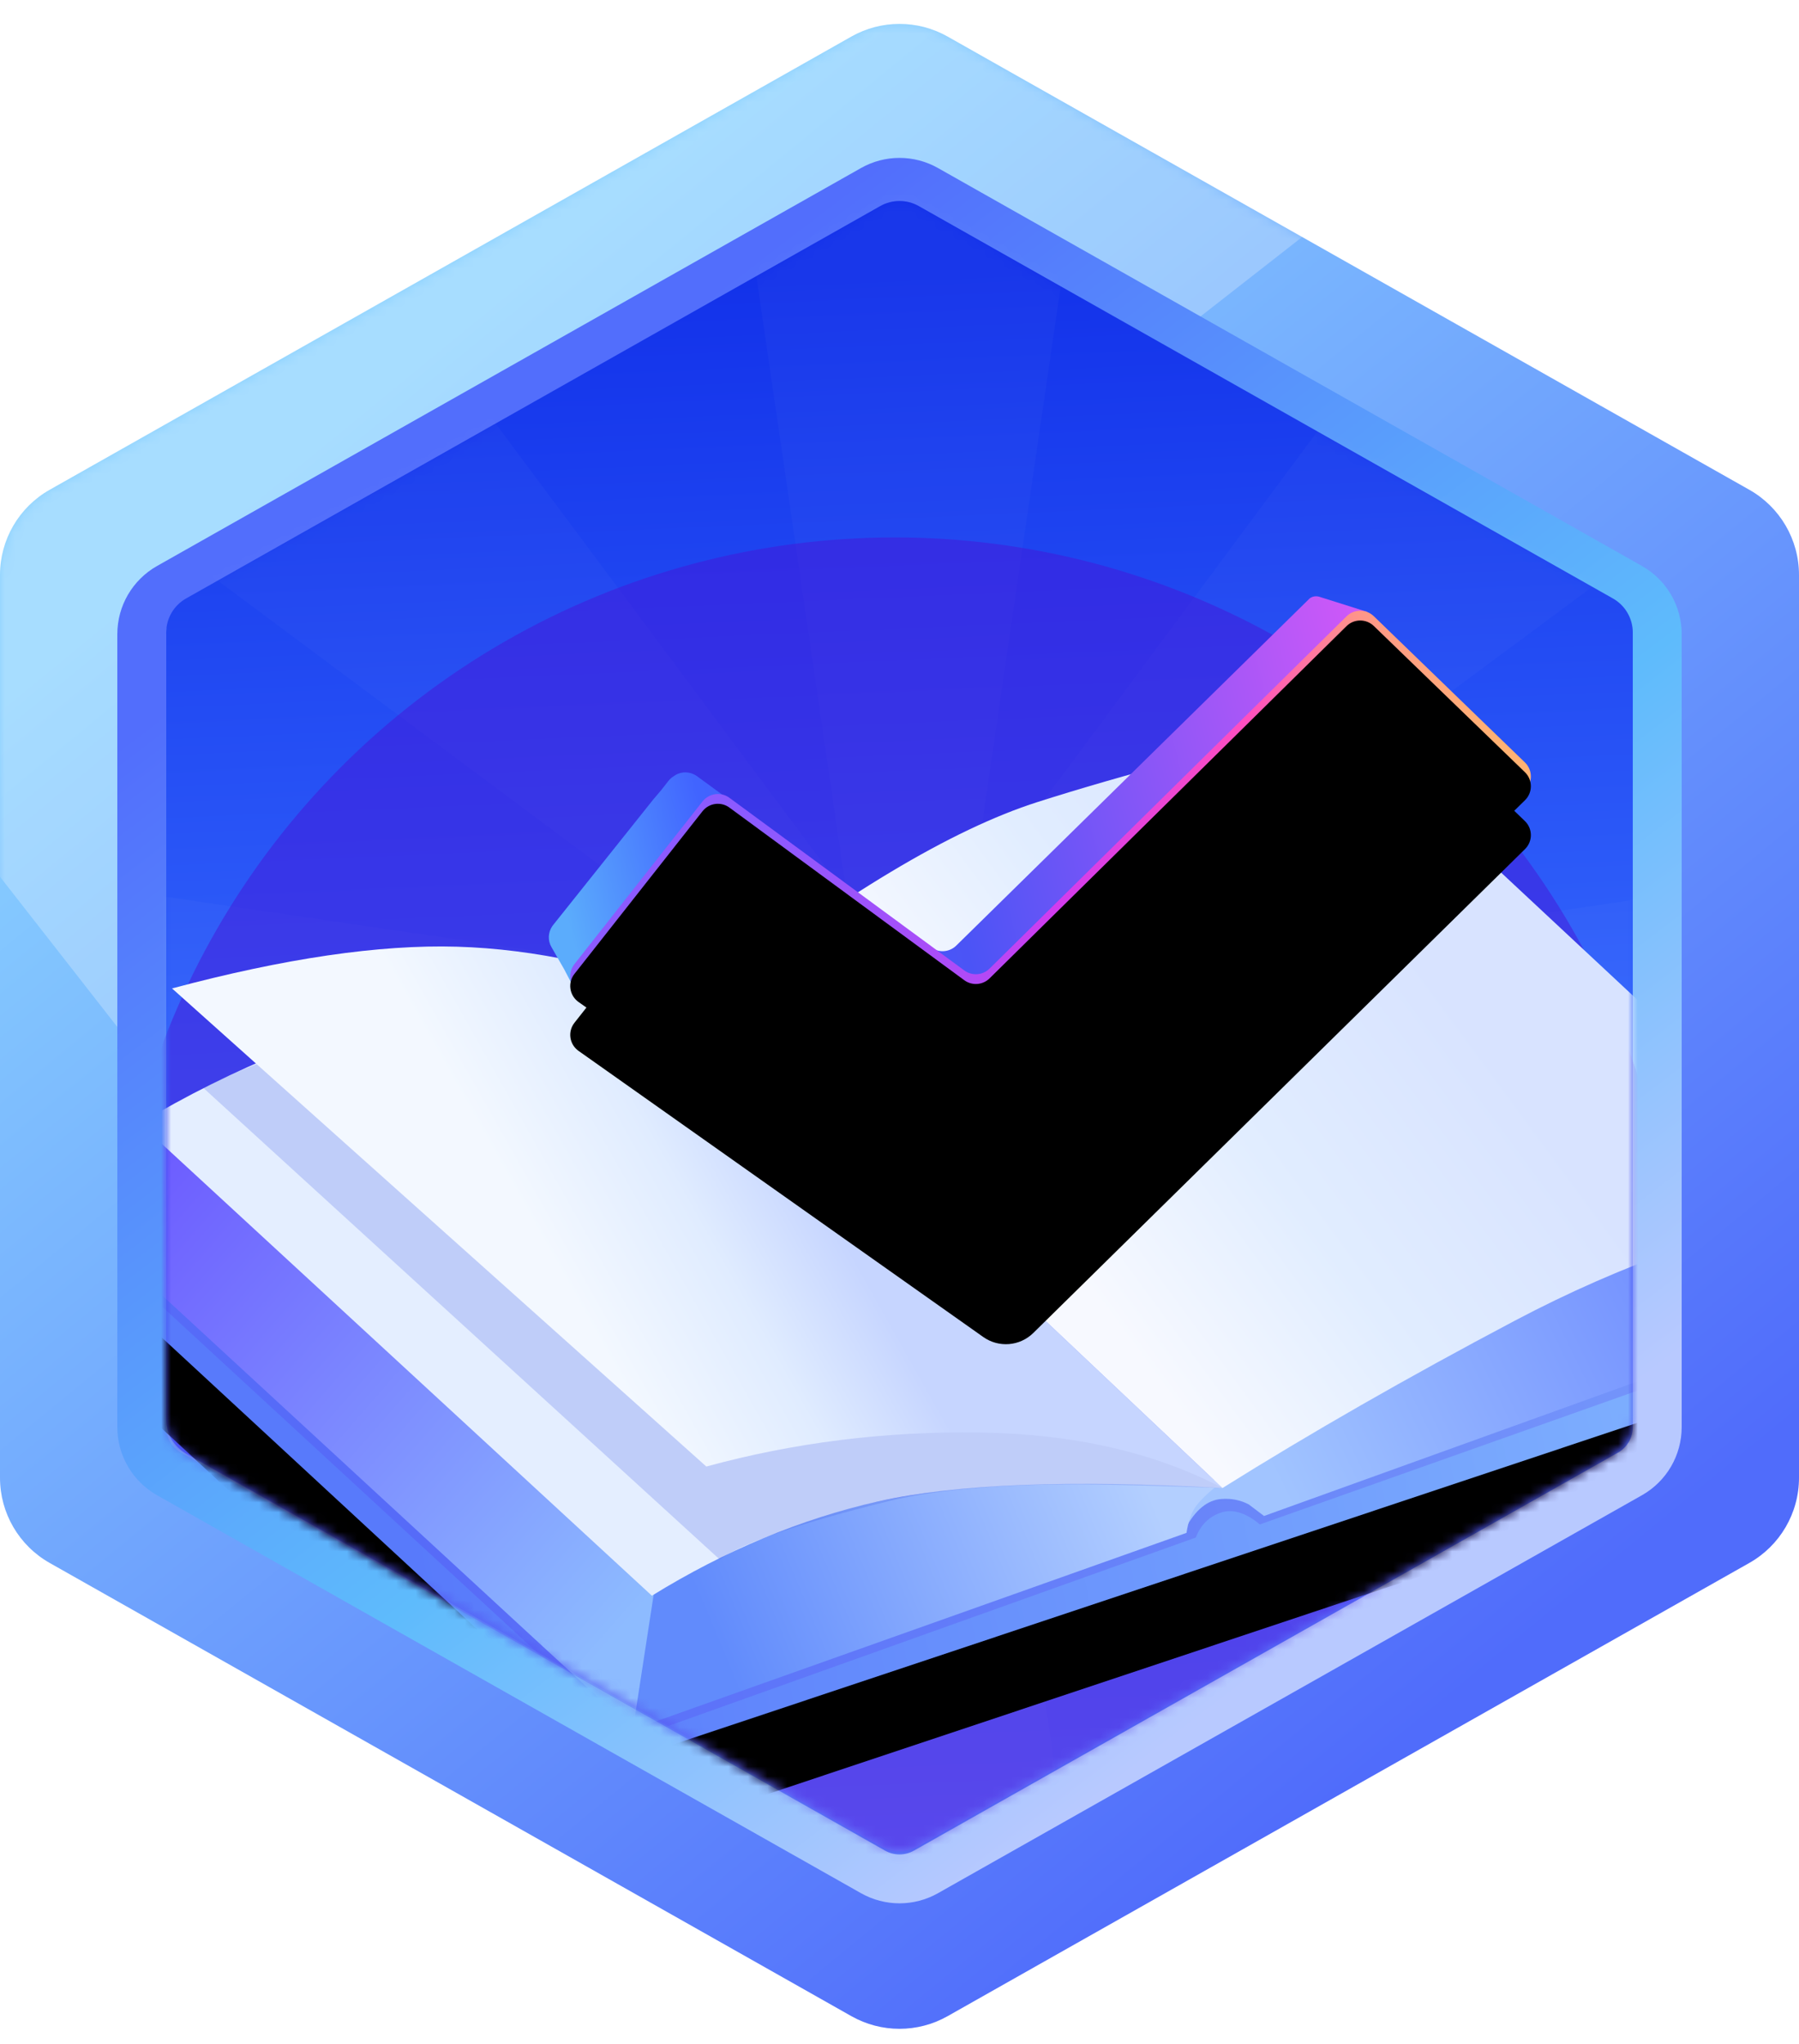 <svg xmlns:xlink="http://www.w3.org/1999/xlink" xmlns="http://www.w3.org/2000/svg" version="1.1" viewBox="0 0 184 209" height="209px" width="184px">
    <title>26.锋芒毕露</title>
    <defs>
        <linearGradient id="linearGradient-1" y2="17.288%" x2="23.637%" y1="87.314%" x1="74.451%">
            <stop offset="0%" stop-color="#506CFB"></stop>
            <stop offset="100%" stop-color="#89D1FF"></stop>
        </linearGradient>
        <path id="path-2" d="M96.921,2.781 L178.921,49.129 C182.059,50.903 184,54.229 184,57.835 L184,150.165 C184,153.771 182.059,157.097 178.921,158.871 L96.921,205.219 C93.867,206.945 90.133,206.945 87.079,205.219 L5.079,158.871 C1.941,157.097 0,153.771 0,150.165 L0,57.835 C0,54.229 1.941,50.903 5.079,49.129 L87.079,2.781 C90.133,1.055 93.867,1.055 96.921,2.781 Z"></path>
        <filter id="filter-4" filterUnits="objectBoundingBox" height="190.0%" width="181.4%" y="-45.0%" x="-40.7%">
            <feGaussianBlur in="SourceGraphic" stdDeviation="22"></feGaussianBlur>
        </filter>
        <linearGradient id="linearGradient-5" y2="15.852%" x2="23.569%" y1="88.165%" x1="73.592%">
            <stop offset="0%" stop-color="#B8C9FF"></stop>
            <stop offset="39.892%" stop-color="#5EBBFC"></stop>
            <stop offset="100%" stop-color="#526EFC"></stop>
        </linearGradient>
        <path id="path-6" d="M83.936,1.035 L155.936,41.731 C158.447,43.15 160,45.811 160,48.696 L160,129.795 C160,132.679 158.447,135.34 155.936,136.76 L83.936,177.455 C81.494,178.836 78.506,178.836 76.064,177.455 L4.064,136.76 C1.553,135.34 0,132.679 0,129.795 L0,48.696 C0,45.811 1.553,43.15 4.064,41.731 L76.064,1.035 C78.506,-0.345 81.494,-0.345 83.936,1.035 Z"></path>
        <linearGradient id="linearGradient-8" y2="3.743%" x2="50%" y1="105.21%" x1="54.001%">
            <stop offset="0%" stop-color="#6C78FF"></stop>
            <stop offset="54.179%" stop-color="#3162FB"></stop>
            <stop offset="100%" stop-color="#1332EA"></stop>
        </linearGradient>
        <path id="path-9" d="M81.968,4.923 L152.968,45.053 C154.224,45.763 155,47.094 155,48.536 L155,129.017 C155,130.46 154.224,131.79 152.968,132.5 L81.968,172.63 C80.747,173.32 79.253,173.32 78.032,172.63 L7.032,132.5 C5.776,131.79 5,130.46 5,129.017 L5,48.536 C5,47.094 5.776,45.763 7.032,45.053 L78.032,4.923 C79.253,4.233 80.747,4.233 81.968,4.923 Z"></path>
        <filter id="filter-11" filterUnits="objectBoundingBox" height="152.5%" width="152.5%" y="-26.2%" x="-26.2%">
            <feGaussianBlur in="SourceGraphic" stdDeviation="14"></feGaussianBlur>
        </filter>
        <linearGradient id="linearGradient-12" y2="54.518%" x2="17.054%" y1="58.944%" x1="92.801%">
            <stop offset="0%" stop-color="#5F86FC"></stop>
            <stop offset="100%" stop-color="#3B25ED"></stop>
        </linearGradient>
        <path id="path-13" d="M12.761,40.084 L148.266,47.418 L148.266,47.418 L177.096,113.469 C177.538,114.482 177.075,115.661 176.063,116.103 C175.783,116.225 175.479,116.281 175.174,116.268 L47.64,110.583 C45.453,110.486 43.493,109.205 42.525,107.241 L10.859,42.965 C10.371,41.975 10.778,40.776 11.769,40.287 C12.077,40.136 12.418,40.066 12.761,40.084 Z"></path>
        <filter id="filter-14" filterUnits="objectBoundingBox" height="104.8%" width="100.9%" y="-2.4%" x="-0.4%">
            <feGaussianBlur result="shadowBlurInner1" in="SourceAlpha" stdDeviation="1.5"></feGaussianBlur>
            <feOffset result="shadowOffsetInner1" in="shadowBlurInner1" dy="1" dx="0"></feOffset>
            <feComposite result="shadowInnerInner1" k3="1" k2="-1" operator="arithmetic" in2="SourceAlpha" in="shadowOffsetInner1"></feComposite>
            <feColorMatrix in="shadowInnerInner1" type="matrix" values="0 0 0 0 1   0 0 0 0 1   0 0 0 0 1  0 0 0 0.5 0"></feColorMatrix>
        </filter>
        <linearGradient id="linearGradient-15" y2="51.173%" x2="13.187%" y1="56.878%" x1="94.002%">
            <stop offset="0%" stop-color="#7FB1FE"></stop>
            <stop offset="100%" stop-color="#587AFB"></stop>
        </linearGradient>
        <linearGradient id="linearGradient-16" y2="68.595%" x2="100%" y1="21.63%" x1="-5.178%">
            <stop offset="0%" stop-color="#6C5AFF"></stop>
            <stop offset="100%" stop-color="#8DBBFF"></stop>
        </linearGradient>
        <linearGradient id="linearGradient-17" y2="77.699%" x2="9.347%" y1="29.074%" x1="86.721%">
            <stop offset="0%" stop-color="#6F8CFF"></stop>
            <stop offset="100%" stop-color="#A1C4FF"></stop>
        </linearGradient>
        <linearGradient id="linearGradient-18" y2="73.44%" x2="14.144%" y1="33.197%" x1="100%">
            <stop offset="0%" stop-color="#B3CFFF"></stop>
            <stop offset="100%" stop-color="#618BFC"></stop>
        </linearGradient>
        <linearGradient id="linearGradient-19" y2="53.938%" x2="34.092%" y1="43.65%" x1="61.707%">
            <stop offset="0%" stop-color="#C6D5FF"></stop>
            <stop offset="44.818%" stop-color="#E0ECFF"></stop>
            <stop offset="100%" stop-color="#F3F8FF"></stop>
        </linearGradient>
        <linearGradient id="linearGradient-20" y2="56.968%" x2="20.848%" y1="27.903%" x1="59.968%">
            <stop offset="0%" stop-color="#D8E3FF"></stop>
            <stop offset="53.116%" stop-color="#E1EDFF"></stop>
            <stop offset="100%" stop-color="#F7F9FF"></stop>
        </linearGradient>
        <linearGradient id="linearGradient-21" y2="53.581%" x2="2.542%" y1="37.358%" x1="95.949%">
            <stop offset="0%" stop-color="#DA59F8"></stop>
            <stop offset="56.78%" stop-color="#4B54F6"></stop>
            <stop offset="82.199%" stop-color="#4164FF"></stop>
            <stop offset="100%" stop-color="#5BACFC"></stop>
        </linearGradient>
        <linearGradient id="linearGradient-22" y2="79.346%" x2="38.112%" y1="52.159%" x1="109.039%">
            <stop offset="0%" stop-color="#FFB273"></stop>
            <stop offset="30.481%" stop-color="#FF4FBF"></stop>
            <stop offset="68.002%" stop-color="#D23BEE"></stop>
            <stop offset="100%" stop-color="#8C5AFF"></stop>
        </linearGradient>
        <path id="path-23" d="M125.718,46.883 L89.213,82.903 C88.514,83.593 87.416,83.673 86.624,83.091 L62.606,65.439 C61.737,64.8 60.518,64.966 59.851,65.813 L46.753,82.446 C46.07,83.314 46.22,84.572 47.087,85.255 C47.114,85.276 47.142,85.297 47.17,85.317 L88.572,114.581 C90.153,115.698 92.307,115.523 93.686,114.165 L143.978,64.682 C144.765,63.907 144.775,62.641 144.001,61.853 C143.989,61.842 143.977,61.83 143.966,61.819 L128.513,46.869 C127.732,46.114 126.491,46.12 125.718,46.883 Z"></path>
        <filter id="filter-24" filterUnits="objectBoundingBox" height="128.2%" width="119.3%" y="-6.6%" x="-9.6%">
            <feOffset result="shadowOffsetOuter1" in="SourceAlpha" dy="6" dx="0"></feOffset>
            <feGaussianBlur result="shadowBlurOuter1" in="shadowOffsetOuter1" stdDeviation="2.5"></feGaussianBlur>
            <feColorMatrix in="shadowBlurOuter1" type="matrix" values="0 0 0 0 0.186   0 0 0 0 0.095   0 0 0 0 0.712  0 0 0 0.12 0"></feColorMatrix>
        </filter>
        <filter id="filter-25" filterUnits="objectBoundingBox" height="118.3%" width="112.3%" y="-1.7%" x="-6.1%">
            <feGaussianBlur result="shadowBlurInner1" in="SourceAlpha" stdDeviation="1.5"></feGaussianBlur>
            <feOffset result="shadowOffsetInner1" in="shadowBlurInner1" dy="1" dx="0"></feOffset>
            <feComposite result="shadowInnerInner1" k3="1" k2="-1" operator="arithmetic" in2="SourceAlpha" in="shadowOffsetInner1"></feComposite>
            <feColorMatrix in="shadowInnerInner1" type="matrix" values="0 0 0 0 0.978   0 0 0 0 0.738   0 0 0 0 1  0 0 0 1 0"></feColorMatrix>
        </filter>
    </defs>
    <g fill-rule="evenodd" fill="none" stroke-width="1" stroke="none" id="页面-1">
        <g transform="translate(-569, -4160)" id="勋章">
            <g transform="translate(569, 4160.958)" id="26.锋芒毕露">
                <g id="矩形">
                    <mask fill="white" id="mask-3">
                        <use xlink:href="#path-2"></use>
                    </mask>
                    <use xlink:href="#path-2" fill="url(#linearGradient-1)" id="蒙版"></use>
                    <polygon points="-21.275 61.469 100.867 -33.958 140.885 17.263 18.743 112.69" mask="url(#mask-3)" filter="url(#filter-4)" opacity="0.5" fill="#FFFFFF"></polygon>
                </g>
                <g transform="translate(12, 15.189)" id="矩形-+-矩形-+-矩形-+-矩形蒙版">
                    <mask fill="white" id="mask-7">
                        <use xlink:href="#path-6"></use>
                    </mask>
                    <path d="M77.294,3.212 C78.973,2.263 81.027,2.263 82.706,3.212 L82.706,3.212 L154.706,43.908 C155.569,44.395 156.268,45.097 156.751,45.924 C157.233,46.751 157.5,47.704 157.5,48.696 L157.5,48.696 L157.5,129.795 C157.5,130.786 157.233,131.74 156.751,132.567 C156.268,133.394 155.569,134.095 154.706,134.583 L154.706,134.583 L82.706,175.279 C81.027,176.228 78.973,176.228 77.294,175.279 L77.294,175.279 L5.294,134.583 C4.431,134.095 3.732,133.394 3.249,132.567 C2.767,131.74 2.5,130.786 2.5,129.795 L2.5,129.795 L2.5,48.696 C2.5,47.704 2.767,46.751 3.249,45.924 C3.732,45.097 4.431,44.395 5.294,43.908 L5.294,43.908 Z" stroke-width="5" stroke="url(#linearGradient-5)"></path>
                    <mask fill="white" id="mask-10">
                        <use xlink:href="#path-9"></use>
                    </mask>
                    <use xlink:href="#path-9" fill="url(#linearGradient-8)" id="蒙版"></use>
                    <path mask="url(#mask-10)" opacity="0.15" fill="#FFFFFF" id="形状结合" d="M98,2.811 L87.342,75.68 L131.205,16.564 L155.246,40.606 L95.888,84.641 L169,73.811 L169,107.811 L95.891,96.975 L155.246,141.015 L131.205,165.057 L87.17,105.7 L98,178.811 L64,178.811 L74.792,105.994 L30.795,165.057 L6.754,141.015 L65.581,97.2 L-7,107.811 L-7,73.811 L65.578,84.426 L6.754,40.606 L30.795,16.564 L74.609,75.391 L64,2.811 L98,2.811 Z"></path>
                    <circle r="80" cy="118.811" cx="79.5" mask="url(#mask-10)" filter="url(#filter-11)" opacity="0.7" fill="#4615D9" id="椭圆形"></circle>
                    <g mask="url(#mask-10)" id="编组">
                        <g transform="translate(-8.648, 45.553)">
                            <g transform="translate(93.864, 78.155) rotate(-21) translate(-93.864, -78.155)" fill="none" id="矩形">
                                <use xlink:href="#path-13" fill-rule="evenodd" fill="url(#linearGradient-12)"></use>
                                <use xlink:href="#path-13" filter="url(#filter-14)" fill-opacity="1" fill="black"></use>
                            </g>
                            <path transform="translate(95.023, 70.528) rotate(-21) translate(-95.023, -70.528)" fill-rule="evenodd" fill="url(#linearGradient-15)" id="矩形" d="M13.92,32.458 L149.425,39.792 L149.425,39.792 L178.255,105.843 C178.697,106.855 178.234,108.034 177.222,108.476 C176.942,108.598 176.638,108.655 176.333,108.641 L48.799,102.957 C46.612,102.859 44.652,101.578 43.684,99.614 L12.018,35.339 C11.529,34.348 11.937,33.149 12.928,32.661 C13.236,32.509 13.577,32.439 13.92,32.458 Z"></path>
                            <path transform="translate(94.491, 69.978) rotate(-21) translate(-94.491, -69.978)" opacity="0.2" fill-rule="evenodd" fill="#522EED" id="矩形" d="M13.986,34.69 L151.459,45.829 L174.997,105.266 L114.771,103.699 C113.839,102.038 112.736,101.186 111.461,101.14 C110.187,101.095 109.091,101.582 108.174,102.601 L46.861,101.161 L13.986,34.69 Z"></path>
                            <path transform="translate(35.971, 84.138) rotate(12) translate(-35.971, -84.138)" fill-rule="evenodd" fill="url(#linearGradient-16)" id="矩形" d="M5.051,59.07 L66.908,94.178 L67.277,109.206 L4.664,72.064 C5.297,70.711 5.743,68.829 6.002,66.42 C6.26,64.01 5.943,61.56 5.051,59.07 Z"></path>
                            <path transform="translate(150.768, 77.652) rotate(12) translate(-150.768, -77.652)" fill-rule="evenodd" fill="url(#linearGradient-17)" id="形状结合" d="M179.548,54.289 C178.904,56.078 178.51,58.25 178.365,60.805 C178.22,63.36 178.663,65.478 179.694,67.161 L129.734,98.148 L127.956,97.315 C127.024,97.056 126.069,97.07 125.092,97.36 C123.739,97.76 122.758,98.979 122.149,101.015 L121.842,96.161 C122.727,95.877 123.508,95.674 124.187,95.55 L124.137,95.529 C138.062,82.166 148.887,72.742 156.612,67.259 C164.338,61.776 171.983,57.453 179.548,54.289 Z"></path>
                            <path transform="translate(91.054, 102.454) rotate(12) translate(-91.054, -102.454)" fill-rule="evenodd" fill="url(#linearGradient-18)" id="矩形" d="M63.881,107.121 C67.224,102.412 73.673,97.879 83.227,93.524 C92.781,89.168 104.448,85.943 118.228,83.848 C117.236,85.063 116.58,86.027 116.258,86.74 C115.936,87.454 115.808,88.411 115.874,89.613 L64.673,121.059 L63.881,107.121 Z"></path>
                            <path transform="translate(66.441, 71.222) rotate(12) translate(-66.441, -71.222)" fill-rule="evenodd" fill="#E4EEFF" id="矩形" d="M61.799,41.96 L124.48,78.561 C109.06,80.948 97.675,83.834 90.323,87.219 C82.972,90.605 76.091,95.354 69.681,101.467 L8.402,65.123 C16.5,57.574 25.824,51.283 36.376,46.25 C46.928,41.217 55.402,39.787 61.799,41.96 Z"></path>
                            <path transform="translate(69.679, 69.449) rotate(12) translate(-69.679, -69.449)" opacity="0.22" fill-rule="evenodd" fill="#3B58E5" id="矩形" d="M62.238,42.594 L124.919,79.196 C118.955,80.252 114.613,81.052 111.893,81.596 C104.674,83.041 97.074,85.046 91.742,87.635 C83.397,91.687 78.193,94.82 76.13,97.033 L14.439,60.84 C19.243,56.917 26.921,52.439 37.473,47.406 C48.025,42.373 56.28,40.769 62.238,42.594 Z"></path>
                            <path transform="translate(68.219, 63.726) rotate(12) translate(-68.219, -63.726)" fill-rule="evenodd" fill="url(#linearGradient-19)" id="矩形" d="M64.074,40.987 L126.077,78.767 C118.511,76.641 110.001,76.516 100.547,78.39 C91.093,80.265 82.238,83.334 73.981,87.596 L10.361,51.133 C20.978,45.733 30.181,42.322 37.972,40.901 C45.762,39.479 54.463,39.508 64.074,40.987 Z"></path>
                            <path transform="translate(127.458, 51.258) rotate(12) translate(-127.458, -51.258)" fill-rule="evenodd" fill="url(#linearGradient-20)" id="矩形备份-7" d="M125.421,11.705 L186.955,48.708 C175.616,53.516 165.18,59.9 155.647,67.859 C146.113,75.819 137.552,83.469 129.964,90.811 L67.961,53.031 C79.246,39.644 88.891,30.672 96.896,26.114 C104.9,21.556 114.409,16.753 125.421,11.705 Z"></path>
                        </g>
                    </g>
                    <path mask="url(#mask-10)" fill-rule="nonzero" fill="url(#linearGradient-21)" id="形状结合" d="M122.809,44.847 L122.935,44.879 L127.806,46.415 L140.63,59.557 C141.359,60.304 141.385,61.477 140.718,62.254 L140.6,62.38 L90.432,111.681 C89.105,112.985 87.063,113.196 85.503,112.216 L85.325,112.098 L46.877,85.019 L46.707,84.722 L46.645,84.773 L45.699,82.965 L44.398,80.697 C44.017,80.032 44.051,79.214 44.473,78.586 L44.569,78.454 L54.807,65.621 L55.663,64.61 L56.367,63.711 C56.512,63.526 56.684,63.373 56.873,63.253 C57.461,62.798 58.265,62.705 58.949,63.029 L59.1,63.108 L59.229,63.184 L83.224,80.738 C83.968,81.283 84.98,81.244 85.679,80.666 L85.806,80.551 L121.96,45.04 L122.069,44.969 C122.293,44.843 122.556,44.8 122.809,44.847 Z"></path>
                    <g mask="url(#mask-10)" fill-rule="nonzero" id="路径">
                        <use xlink:href="#path-23" filter="url(#filter-24)" fill-opacity="1" fill="black"></use>
                        <use xlink:href="#path-23" fill="url(#linearGradient-22)"></use>
                        <use xlink:href="#path-23" filter="url(#filter-25)" fill-opacity="1" fill="black"></use>
                    </g>
                </g>
            </g>
        </g>
    </g>
</svg>